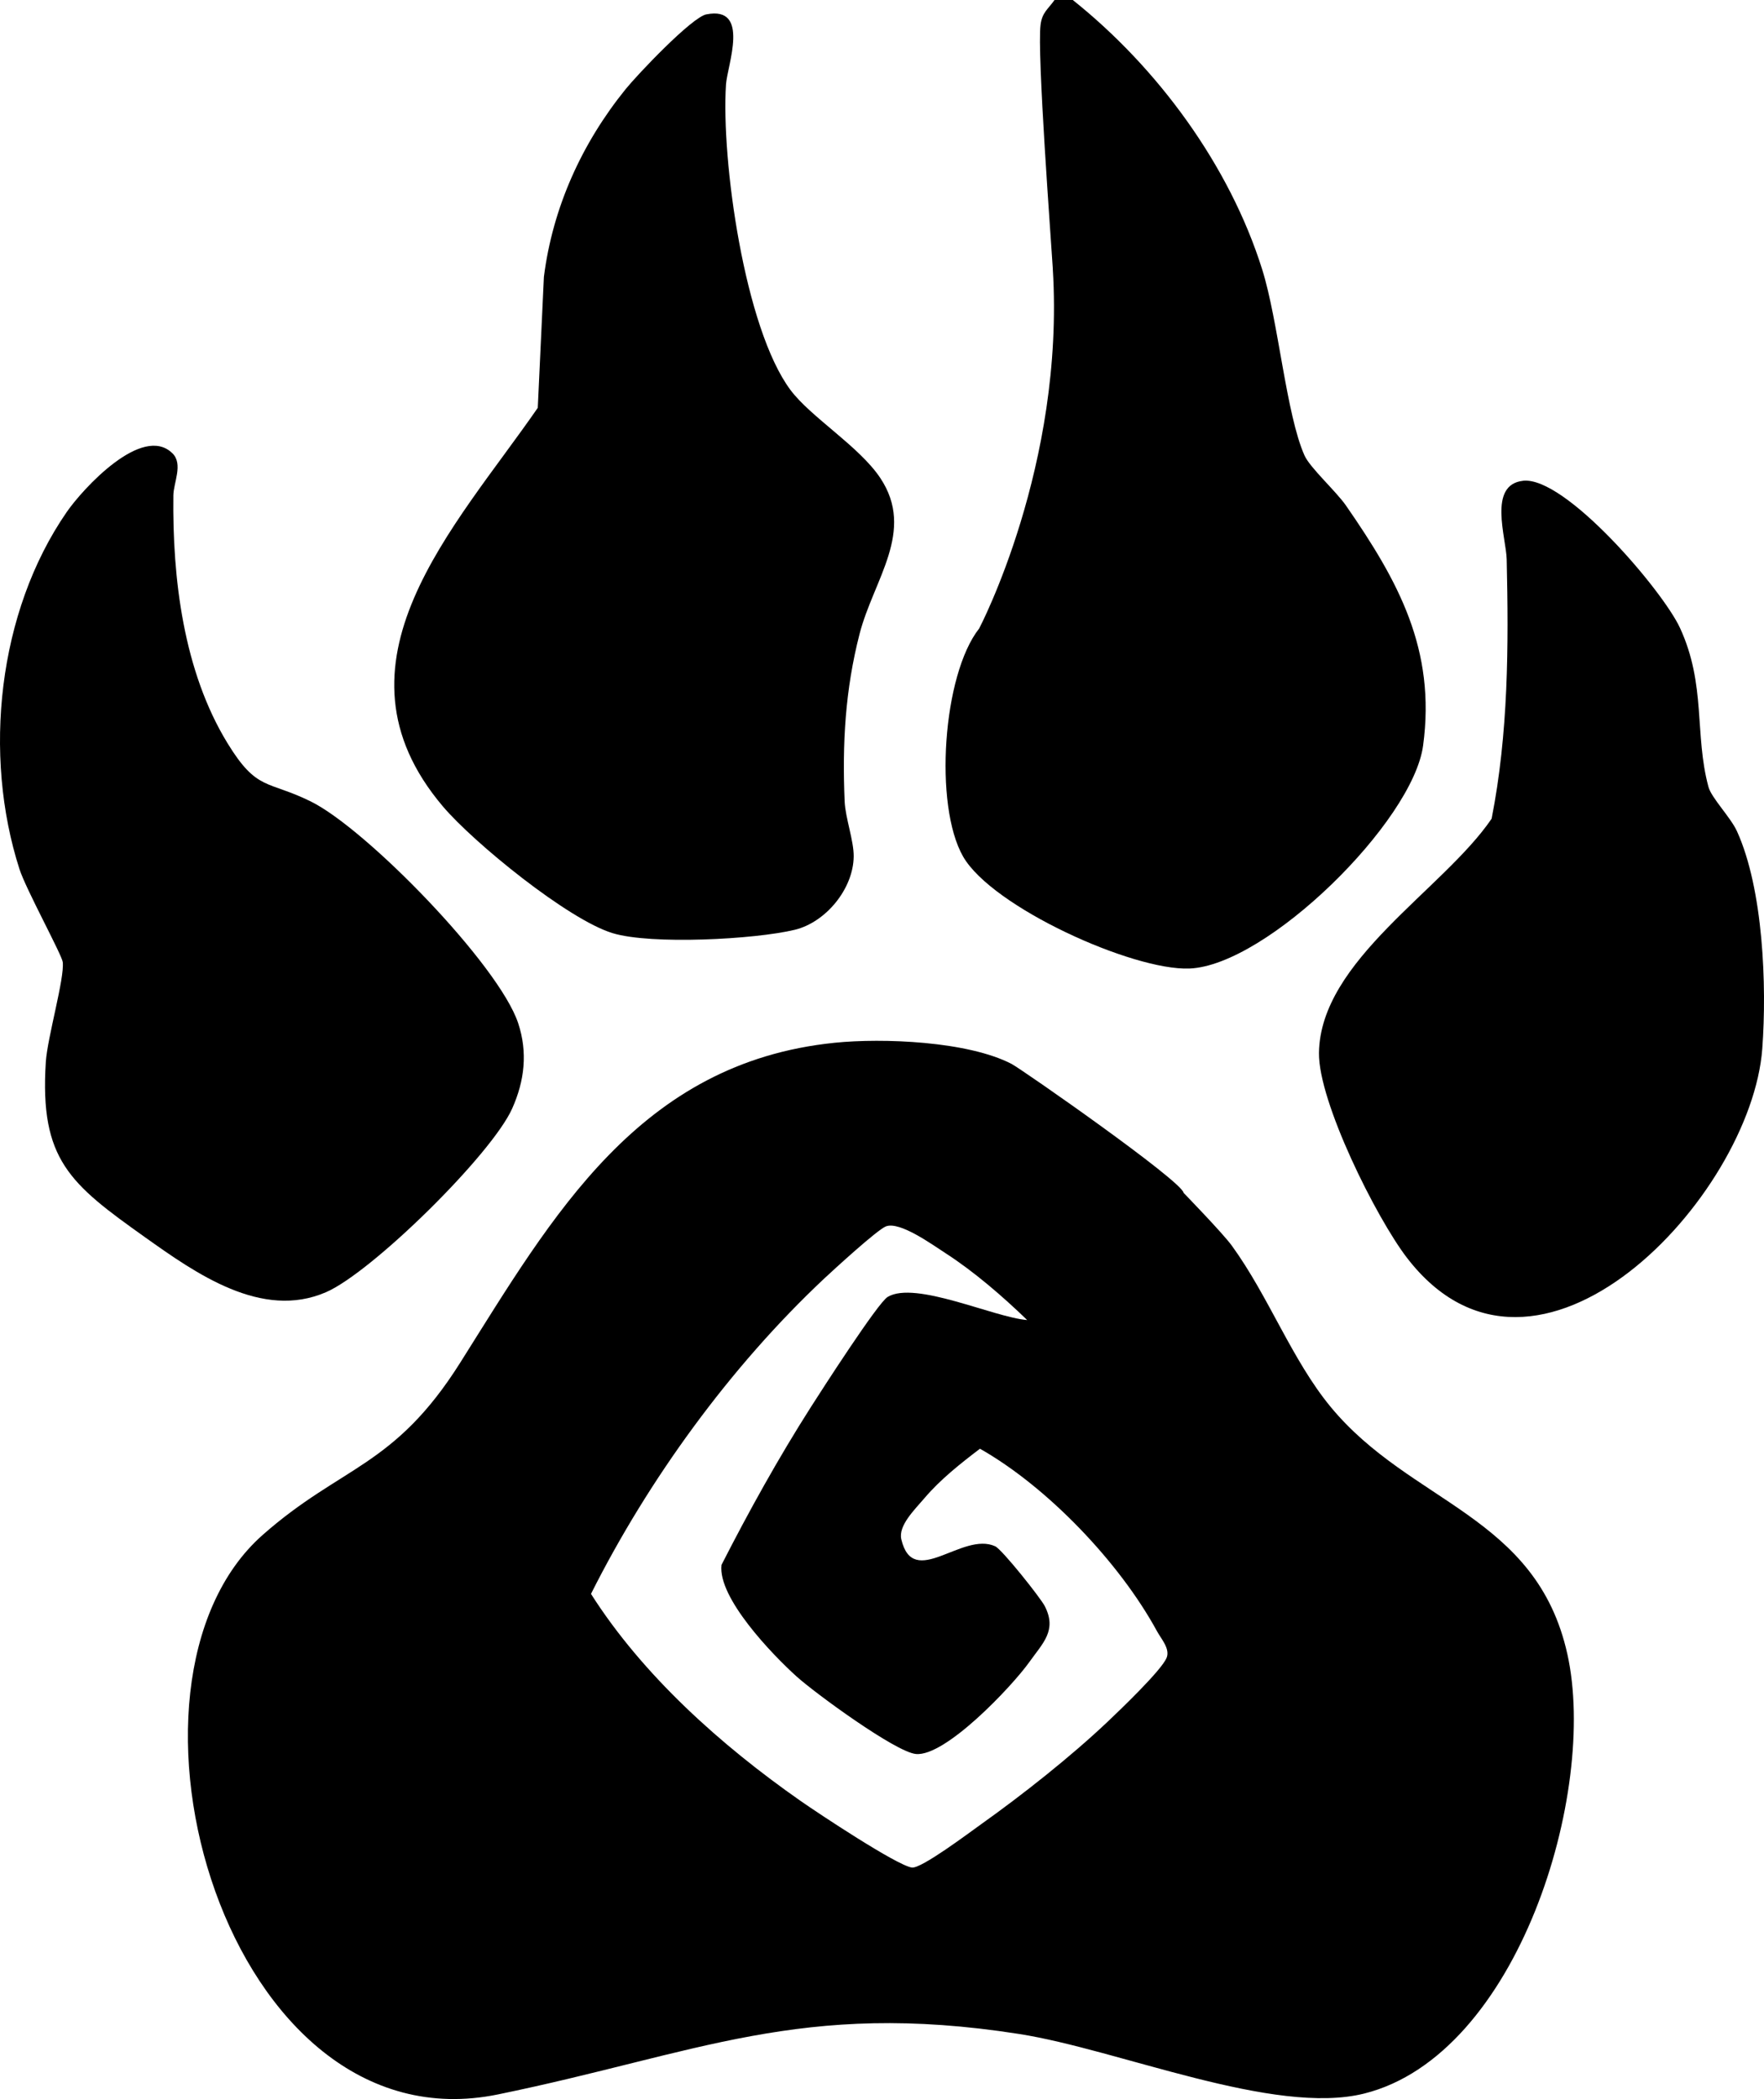 <?xml version="1.0" encoding="UTF-8"?>
<svg id="Layer_1" data-name="Layer 1" xmlns="http://www.w3.org/2000/svg" viewBox="0 0 466.74 555.25">
  <path d="M278.57,71.16c-.52-8.41-4.19-57.09-3.25-64.57.42-3.34,1.99-4.16,3.7-6.59h4.83c22.42,17.89,41.45,43.69,50.12,71.29,4.28,13.63,6.37,38.43,11.2,49.21,1.44,3.22,8.37,9.49,10.95,13.21,13.85,19.99,23.86,38.08,20.42,63.52-2.72,20.12-41.3,58.18-61.84,58.97-15.02.58-52.21-16.26-59.87-29.62-7.76-13.55-5.41-48.09,4.25-60.33,0,0,22.69-43.12,19.48-95.09Z"/>
  <path d="M414.72,437.59c-8.16-36.85-41.46-39.78-62.63-65.42-10.29-12.47-16.37-29.2-26.18-42.69-2.37-3.26-12.73-13.93-12.73-13.93-.43-3.14-42.88-32.74-45.53-34.12-11.56-6-34.05-6.9-46.84-5.59-51.77,5.28-74.6,45.85-99.02,84.59-17.53,27.81-31.38,27.16-52.27,45.58-44.54,39.28-9.72,162.76,62.21,148.02,52.84-10.83,80.17-25.02,137.9-16,26.49,4.14,67.45,21.74,91.34,15.76,40.73-10.18,61.84-79.72,53.75-116.21ZM308.66,438.55c-1.33,3.29-12.43,13.9-15.71,17-9.68,9.16-22.48,19.27-33.38,27.02-3.19,2.27-15.81,11.78-18.29,11.44-3.98-.55-24.89-14.43-29.55-17.69-20.9-14.62-41.61-33.08-55.36-54.7,15.21-30.28,36.9-60.11,61.63-83.34,2.67-2.5,14.17-13.03,16.42-13.88,3.68-1.39,12.23,4.82,15.78,7.11,7.54,4.87,15.12,11.42,21.58,17.67-8.83-.7-29.61-10.5-36.92-6.11-2.59,1.55-17.51,24.74-20.34,29.18-8.54,13.39-16.39,27.54-23.62,41.7-1.03,8.7,13.48,23.76,19.87,29.52,4.85,4.38,26.14,19.96,31.55,20.5,7.81.78,25.42-17.87,29.98-24.25,3.66-5.14,7.41-8.42,4.15-14.84-1.13-2.22-11.32-15.02-13.13-15.85-8.73-4.01-21.67,11.57-24.84-1.84-.86-3.65,3.59-7.91,6.12-10.89,4.17-4.92,9.57-9.19,14.69-13.08,17.9,10.15,36.95,30.12,46.82,48.24,1.14,2.1,3.54,4.67,2.56,7.09Z"/>
  <path d="M186.92,3.8c11.69-2.32,5.49,13.54,5.17,18.57-1.28,20.05,4.91,64.47,17.05,80.77,5.39,7.23,18.2,14.92,23.79,23.32,9.35,14.07-1.78,26.81-5.49,41.22-3.81,14.77-4.61,29.11-3.95,44.35.19,4.32,2.44,10.42,2.39,14.52-.09,8.58-7.39,17.43-15.62,19.41-10.62,2.55-37.95,3.98-48.14.89-11.78-3.56-36.79-23.92-44.96-33.56-32.03-37.84,3.29-73.79,25.13-105.41l1.62-34.63c2.33-18.39,10.04-35.34,21.62-49.66,3.1-3.83,17.47-19.02,21.39-19.8Z"/>
  <path d="M189.65,90.62c-6.12-20.11-11.09-40.4-11.46-61.61-17.02,17.36-23.57,41.24-22.34,65.24,10.86-5.31,21.95-6.21,33.81-3.62Z"/>
  <path d="M45.63,119.91c2.89,2.86.28,7.75.24,11.14-.27,21.95,2.66,46.47,14.32,65.53,7.83,12.8,10.55,9.76,22.03,15.42,14.76,7.27,49.81,43.3,54.89,58.67,2.54,7.69,1.71,15.18-1.59,22.56-5.4,12.11-37.06,43.3-49.27,48.59-16.98,7.36-34.36-4.92-47.95-14.59-19.78-14.07-27.82-20.46-26.18-46.28.41-6.48,5-22.2,4.48-26.46-.23-1.92-9.76-19.32-11.45-24.59-9.71-30.19-5.77-68.01,12.5-94.45,4.25-6.15,20.03-23.39,27.98-15.53Z"/>
  <path d="M33.85,156.47c-.61-6.36.44-13.48,0-19.94-23.7,26.44-27.27,66.89-13.27,99.08,1.5,1.18,6.04-13.65,6.98-15.36,4.27-7.76,14.04-14.8,23.2-14.86-8.4-14.56-15.3-31.99-16.91-48.92Z"/>
  <path d="M403,127.17c11.17-1.19,36.96,29.06,41.52,38.95,6.94,15.07,3.77,28.08,7.52,42.02.78,2.92,5.9,8.1,7.56,11.77,6.94,15.31,7.92,40.77,6.69,57.44-2.88,39.19-59.75,100.03-94.05,55.33-8.1-10.55-23.42-41.23-23.25-54.16.32-24.5,32.86-43.14,45.68-61.95,4.44-22.55,4.52-45.65,3.99-68.6-.13-5.74-5.06-19.79,4.35-20.79Z"/>
  <path d="M438.45,200.57c.47-22.32-9.07-42.36-27.76-54.37,2.39,18.94.58,37.9-1.21,56.78,9.65-3.67,18.71-4.99,28.97-2.42Z"/>
</svg>